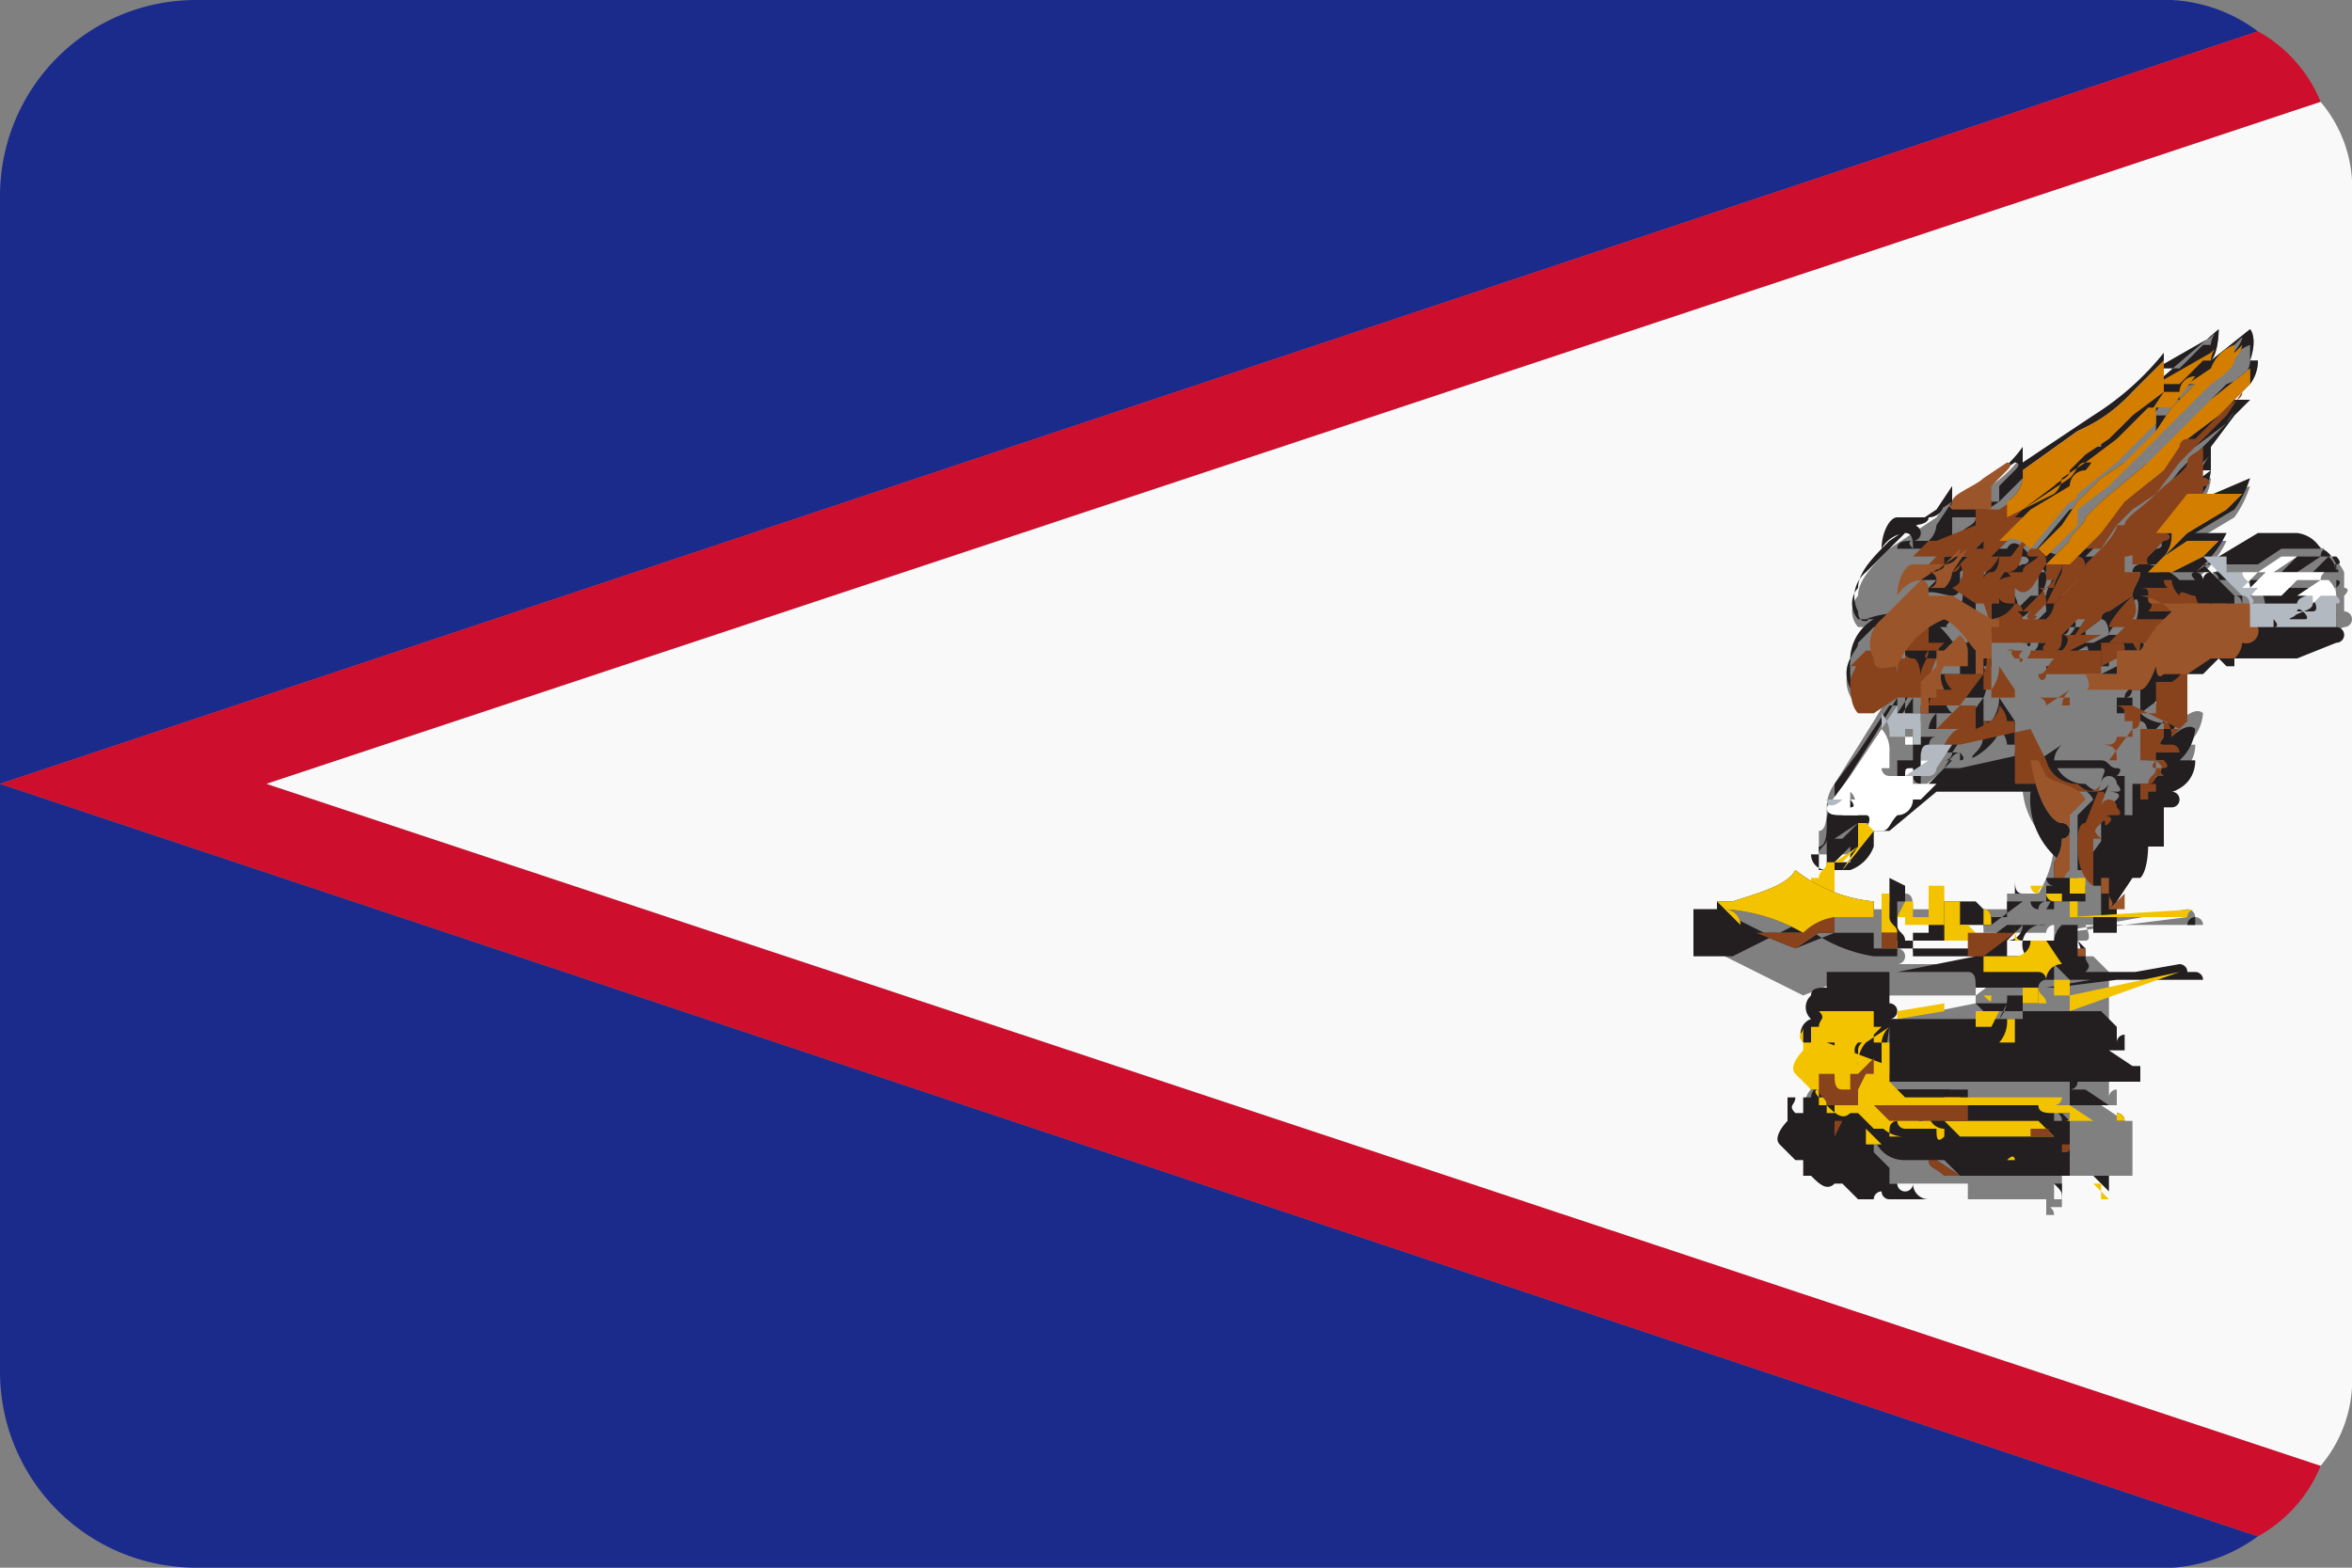 <svg id="Flags" xmlns="http://www.w3.org/2000/svg" viewBox="0 0 30 20"><rect x="0" y="0" width="30" height="20" fill="#808080" stroke="none"/><defs><style>.cls-1{fill:#1b2b8c;}.cls-2{fill:#ce0e2d;}.cls-3{fill:#f9f9f9;}.cls-4{fill:#231f20;}.cls-5{fill:#88431d;}.cls-6{fill:#9b552b;}.cls-7{fill:#b3b9c0;}.cls-8{fill:#fff;}.cls-9{fill:#f3c300;}.cls-10{fill:#d47e00;}</style></defs><title>as</title><path class="cls-1" d="M28.8.4A2,2,0,0,0,27.5,0H2.5A2.5,2.5,0,0,0,0,2.5V10Z"/><path class="cls-1" d="M0,17.5A2.5,2.5,0,0,0,2.5,20H27.4a2.1,2.1,0,0,0,1.4-.4L0,10Z"/><path class="cls-2" d="M28.8,19.6a1.8,1.8,0,0,0,.8-.9L3.4,10,29.6,1.3a1.8,1.8,0,0,0-.8-.9L0,10Z"/><path class="cls-3" d="M23.5,11v-.2l-.2.2h.1Z"/><path class="cls-3" d="M29.6,18.7a1.7,1.7,0,0,0,.4-1.2V2.5a1.7,1.7,0,0,0-.4-1.2L3.4,10Zm-8-7.1h.5l.8-.4H23a1.9,1.9,0,0,0,.9.4H24c0-.1,0-.2.1-.2h.2c.1,0,.1.1.1.2h1.2v-.2h.4a1.4,1.4,0,0,0,.2-.6,1,1,0,0,1-.4-.9H24.7l-.6.5h-.2v.2a.5.5,0,0,1-.3.3h-.4v-.3c.1,0,.1-.2.1-.3a.5.5,0,0,1,.1-.3l.5-.8.3-.5v.2l.2-.3h0V8.7h-.2l-.3.3h-.2a.4.4,0,0,1-.1-.5.6.6,0,0,1,.3-.5h-.2a.3.3,0,0,1,0-.4c0-.2.2-.4.4-.6l.6-.4.2-.3v.2l.3-.2a1.5,1.5,0,0,0,.6-.5v.2l.9-.6a3.6,3.6,0,0,0,.9-.8v.2l.7-.6s0,.3-.1.4h0l.5-.4s.1.1,0,.4h.1a.5.5,0,0,1-.1.3l-.2.2h.2l-.2.2-.3.4v.2l-.2.2h.2a.6.6,0,0,1-.2.4l.7-.3a1.4,1.4,0,0,1-.2.4l-.5.3h.4a1.4,1.4,0,0,1-.4.5h.1l.3-.2.5-.3h.5a.4.4,0,0,1,.3.2s.1,0,.2.2v.2s.1,0,0,.1v.2a.1.1,0,0,1,0,.2l-.5.2h-1l-.2.2h-.2l-.2.2-.4.3a.5.5,0,0,0,.5.1.3.3,0,0,0-.1.2s.2-.2.3-.1a.6.6,0,0,1-.2.4H28a.4.4,0,0,1-.3.4.1.1,0,0,1,0,.2h-.1v.5h-.2s0,.3-.1.4h-.1l-.2.3v.4h1a.1.1,0,0,1,.1.1H26.6s.1.2,0,.2h-.4v-.2a.1.1,0,0,0-.1.1h.1l1.7-.3a.1.1,0,0,1,.1.1h-.1l-1.6.2h-1c0-.1,0-.2-.1-.2h-1v.4a.1.1,0,0,1,0,.2h1.2c.1,0,.1,0,.1-.1h1.2l.2.2h0V14h0a.1.1,0,0,1,.1-.1h0v.2h-.2l.3.2h.1V15h-.5l.2.2h0l-.2-.2h-.4v.4h-.1c-.1,0,0,0,0,.1h-.1v-.2H25.1v-.2H23.9l-.3-.2h-.4v-.2h0l-.2-.2a.2.2,0,0,1,.1-.3h0a.2.2,0,0,1,0-.3c0-.1.1-.1.2-.1V13h.9l1-.2v-.2h.4l.2-.2h-.2l-.4.3H24v-.2h-.5l-.5.2h0l-1-.5Z"/><path class="cls-3" d="M26.2,15.1c.1.1.1.1.1.2h-.1Z"/><path class="cls-4" d="M24.8,7.3h.1l.2-.2h-.3C24.7,7.3,24.7,7.3,24.8,7.3Z"/><path class="cls-4" d="M26.5,9.7h0Z"/><path class="cls-4" d="M26.5,9.9h0Z"/><path class="cls-4" d="M29,7.8h-.3c.1.1,0,.1,0,.1h.6c0-.1.2-.1.3-.2H29Z"/><path class="cls-4" d="M29.8,7.6Z"/><path class="cls-4" d="M25.4,7.9h0a.4.4,0,0,0,.3-.2c-.1,0-.2,0-.2-.1h.1c-.1,0-.1,0-.1.1h-.1Z"/><path class="cls-4" d="M26.5,8.6h0c.1-.1,0-.1,0-.1h0Z"/><path class="cls-4" d="M24.4,9.5v.2h-.2v.2H24a.1.1,0,0,0,.1.1h.2c0-.1,0-.1.1-.1a.1.1,0,0,0,.1.1V9.6h.1c0-.1,0-.2.1-.2h-.3Z"/><path class="cls-4" d="M25.9,7.9h0c.1,0,.1-.1,0,0Z"/><path class="cls-4" d="M26.2,11.3V11a.5.5,0,0,0,.1-.3.1.1,0,0,0,0-.2c-.1,0-.3-.2-.4-.8H26l.2.2c.1.1.4.1.5.3l-.2.2v.7h.2v.2h.1v.4h-.1v.2H27v-.4l.2-.3h.1c.1-.1.1-.4.1-.4h.2v-.5h.1a.1.1,0,0,0,0-.2.4.4,0,0,0,.3-.4h-.2a.6.6,0,0,0,.2-.4c-.1-.1-.3.1-.3.1a.3.3,0,0,1,.1-.2.5.5,0,0,1-.5-.1l.4-.3.2-.2h.2l.2-.2h1l.5-.2a.1.1,0,0,0,0-.2V7.5c.1-.1,0-.1,0-.1V7.2c-.1-.2-.2-.2-.2-.2a.4.4,0,0,0-.3-.2h-.5l-.5.3-.3.2H28a1.4,1.4,0,0,0,.4-.5H28l.5-.3a1.4,1.4,0,0,0,.2-.4l-.7.3a.6.6,0,0,0,.2-.4H28l.2-.2V5.7l.3-.4.2-.2h-.2l.2-.2a.5.5,0,0,0,.1-.3h-.1c.1-.3,0-.4,0-.4l-.5.4h0c.1-.1.1-.4.1-.4l-.7.6V4.5a3.6,3.6,0,0,1-.9.8l-.9.6V5.7a1.5,1.5,0,0,1-.6.5l-.3.2V6.2l-.2.3-.6.4c-.2.2-.4.4-.4.6a.3.3,0,0,0,0,.4h.2a.6.6,0,0,0-.3.5.4.4,0,0,0,.1.5h.2l.3-.3h.2v.2h0l-.2.3V8.9l-.3.5-.5.8a.5.5,0,0,0-.1.3c0,.1,0,.3-.1.3v.3h.4a.5.5,0,0,0,.3-.3v-.2h.2l.6-.5h1.2a1,1,0,0,0,.4.9,1.4,1.4,0,0,1-.2.6h.1ZM28.5,8h-.3l-.3.2h-.3c-.1.1-.1,0-.1-.1s-.1.3-.2.3h-.7s.1,0,0-.2H27v.2h.3l.2-.3h0l.2-.2h.1a.1.1,0,0,0,.1-.1H28v.2h0c-.1.1-.1,0-.1,0a.1.1,0,0,1-.1.1h0s-.1.2-.2.2h-.1a.5.5,0,0,1-.1.3h-.1v.2h0c-.1-.1,0-.1,0-.1h.2c0-.1-.1-.1-.1-.2h.2c.1-.1.1-.2,0-.2s0-.1-.2-.1h.4c.1,0,0,0,0-.1h.1a.3.3,0,0,0,.1.2h0c0-.1.1,0,.2,0h0l.2.2h.1V7.6h.1c.1,0,.1-.1.1-.2h.2v.2a.1.1,0,0,1-.1-.1A.3.3,0,0,1,28.5,8ZM27,8.3h-.1l.2-.2h-.2c0-.1.2-.2.3-.4s.1.2,0,.3,0,.1,0,.1.1-.1.1,0,.1.1,0,.2H27c.1,0,.1,0,.1.1h.1l-.4.2H27Zm1.8-1.5h0Zm-.5.4h.5l.3-.2h.2L29,7h-.2l-.2.2h.1l.2-.2h.7c.1,0,0,0,0,.1h-.3l-.2.2h.2l.3-.2h.1a.3.3,0,0,1,.1.2h-.3l.2-.2h.1s.1.1,0,.1.1.1,0,.1h0v.2H28.6V7.8c0-.1,0-.2-.1-.2l-.2-.2-.2-.2Zm-.2.1h.3c.1.1.1.1,0,.1h-.1a.1.1,0,0,0-.2,0,.1.1,0,0,0-.1-.1s-.1,0,0,.1h-.2a.7.7,0,0,0-.4-.2h.1c0,.1,0,.1.1.1h-.2V7.3Zm-.9,0h-.1V7.1l.2-.2h.2c.1,0,.1.1,0,.1l-.2.2a.1.1,0,0,0-.1.1Zm1.4-1-.2.2-.5.3-.3.3.3-.2h.4l-.2.2-.4.2h-.3l.2-.2a.4.4,0,0,0,.1-.3h-.2l.4-.4Zm-.5-.2c.1,0,.1.1,0,.1l-.3.3-.4.3-.3.3v.3h-.3a.1.1,0,0,0-.1.1h.1l.2-.2h.3c0,.1-.1.2-.1.3l-.3.2a.1.1,0,0,0-.1.1l-.4.3.2-.3h-.2l.2-.3.2-.3h0l.3-.4a.1.1,0,0,0,.1-.1l.3-.2.4-.4Zm.5-1-.2.3-.3.3-.3.3-.3.4-.3.2-.2.2-.2.3h-.2l.2-.2c0-.1.2-.3.3-.4l.5-.4.2-.4H28l.4-.3C28.5,5.2,28.6,5.2,28.6,5.1ZM26.3,7.3h.2c.1,0,.1.1.1.2l-.4.4h-.1l.2-.2Zm2.4-2.6v.2l-.4.4-.4.3a.1.1,0,0,0-.1.1l-.2.3-.5.4-.3.4-.2.2-.2.2h-.3l.3-.3c0-.1.2-.2.2-.3l.2-.2.6-.5.3-.3.2-.2.3-.3ZM25.6,7.5h.2c0-.1.1-.1.2-.2h-.1s-.1,0,0-.1H26c.1.1.1.1.1.2s-.2.5-.4.5A.3.3,0,0,0,25.6,7.5Zm.1-.4h.1c.1,0,.1.1,0,.1s0,.3-.2.3h-.1l.3-.2ZM25.6,7h-.1l.4-.4.5-.3a.2.2,0,0,1,.2-.2c.1-.1.1-.2.2-.2l.2-.2.4-.3.2-.3h.2a.2.2,0,0,1,.2-.2v0l-.3.4h-.2v.2l-.5.5-.5.4a.1.1,0,0,1-.1.1l-.5.6S25.7,6.8,25.6,7ZM26,7l.3-.3.2-.3.3-.3.3-.2.4-.4.2-.3.3-.3h.1l.3-.2a.5.5,0,0,1,.3-.3v.2q0,.2-.3.3l-.3.3-.5.5-.5.5-.4.3v.2l-.4.4Zm2.6-2.7h0c0,.1-.2.3-.3.4h-.1Zm-.4,0c.1-.1,0,0,0,.1h-.1l-.3.3h-.3ZM25.8,6l.7-.5a2.1,2.1,0,0,0,.7-.5l.4-.4v.2l-.4.3-.3.3-.3.2-.2.2c0,.1-.1.1-.2.2l-.4.3.3-.2.3-.2c.1-.1.1-.2.2-.2l.4-.3.2-.2.2-.2h.1l-.2.2-.3.3a.2.2,0,0,0-.2.2h-.2l-.3.2a.3.3,0,0,1-.1.2l-.6.3V6.4A.4.4,0,0,0,25.8,6Zm-.8.4c0-.1.3-.2.4-.3l.3-.2s.1,0,0,.1l-.2.2v.2H25C24.9,6.4,25,6.4,25,6.4Zm-.1.2h.3l.3-.2h0l.3-.3a.5.5,0,0,1-.1.3l-.3.3-.3.2-.2.2H25V6.8c.1-.1.2-.1.2-.2h.3c0,.1-.2.3-.2.3l-.2.2a.3.3,0,0,1-.1.2v.2h0a.1.1,0,0,1,.1-.1c.1,0,.1-.1.1-.2s-.1.2-.2.2h0a.3.3,0,0,0,.1-.2h.3l-.2.3s.2-.1.2,0v.2a.1.1,0,0,1,.1.1h-.1a.1.1,0,0,1,.1.1v.2h.1s-.1,0,0-.1h-.1l.2-.2.2-.2H26V7.3h.2c0,.1-.1.2-.1.3H26s.1,0,.1.2l-.2.2h.2a.3.3,0,0,0,.1-.2l.2-.2c.1-.1.2-.2.2-.3l.2-.2s.2-.2.2-.3h.2c0-.1.3-.3.4-.4s.3-.4.4-.4.1-.1.2-.2V6l-.4.3c-.1.2-.4.5-.6.5l-.2.3c-.1.1-.2.2-.2.3h0l-.3.3-.2.2h.1c0,.1,0,.2-.1.2h.1c.1-.1.1-.2,0-.2h.4c.1,0,.1.2.1.2h0l-.4.2h.4v.2h-.7c0,.1-.1.1-.1,0h0c.1,0,.1-.1.2-.2h-.3c-.1,0,0,0,0-.1h.2s-.1,0,0-.1h-.3c-.1.1,0,.1,0,.1h0c0,.1-.1,0,0,0h-.1s-.1-.1,0-.1h-.1a.1.1,0,0,1,.1-.1h.8v.2h.8l.3.2H27v.2h.2s-.1.1,0,.1h0c0,.1,0,.2-.1.2v.2h-.1v-.2h.1c0-.1.1-.1.1-.2h0c.1,0,.1,0,0-.1h.1c.1.1,0,.1,0,.1h0s-.1,0,0,.1h-.1v.2h-.2a.1.1,0,0,1,.1-.1h.1v-.4h.3a.1.1,0,0,0-.1-.1h-.1c-.1,0,0-.1,0-.1h0V9.2c.1,0,.1.2.1.2l.2-.2v.2l-.2.3h.2a.4.4,0,0,1-.2.3h-.2v.4h-.2c0,.1,0,.2-.1.2h0l-.3.4H27c0-.1,0-.2-.2-.2h.1a.1.1,0,0,0,.1-.1h.1V9.9h-.1s.1-.1,0-.1-.1-.1-.2-.1h-.6a.3.3,0,0,1,.1-.2l-.3.2a.1.1,0,0,0-.1-.1h-.2V9.2l-.2-.3a.5.5,0,0,1-.1.3h-.1V8.9l-.3.4h-.4a.3.3,0,0,1,.1-.2h.2a.3.3,0,0,1-.1-.2h.5a.5.5,0,0,0,0-.4h.1a1.3,1.3,0,0,0-.1-.5h-.1l-.3-.2a.2.2,0,0,0,.1-.3.1.1,0,0,1-.1.1c-.1,0-.3-.1-.4,0l.2-.2h-.3l.2-.2h.3Zm.5,2.7h-.1A.1.1,0,0,1,25.4,9.3ZM23.7,7.8a.4.4,0,0,1,.1-.5l.5-.5.6-.4h0l-.2.3a.3.3,0,0,1-.1.2h-.2c-.1,0,0,.1,0,.1h-.2c0-.1.1-.1.2-.1a.1.1,0,0,0,0-.2s.2,0,.2-.1a.2.2,0,0,0,.2-.2l-.2.2h-.4c-.1,0-.2.2-.2.4a.4.4,0,0,1,.3-.2c.1,0,.1.1.1.2h.3l.5.3h.1v.2h-.1v.5h-.1v.2h-.1V8.3c-.1-.1-.2-.3-.4-.4a1.1,1.1,0,0,0-.8,0C23.9,7.9,23.7,8,23.7,7.8Zm.5.9-.3.2h-.2c-.1-.1-.1-.2-.1-.4s.1-.2.1-.3l.2-.2h1c-.1,0-.1,0,0-.1h-.3c-.1.1,0,.1,0,.1h.1l-.2.2Zm.2.1.2-.2V8.4h.1l.2-.2a.3.3,0,0,1,.1.2v.2h-.3s-.1.1,0,.3h-.1V9h-.1v.2h-.2V8.8Zm-1.1,2.3a.2.2,0,0,1-.2-.2h.1c0-.1.1-.1.1-.2h.1l.3-.2h0l-.2.2h-.2Zm.1-.1.2-.2V11h-.1Zm.5-.4-.4.5.2-.3v-.3h.2Zm.6-.5h-.1a.2.2,0,0,1-.2.2c-.1.1-.1.2-.2.2h-.1s.1-.2,0-.2h-.2a.2.2,0,0,0,0-.3V9.9h0v.3h-.3v-.2h0l.3-.4.4-.6h.1v.2l.2-.3v.2h.3v.2h.4l-.2.3h0a.1.1,0,0,1-.1.1h.1Zm-.9.1h.1v.2h-.1C23.7,10.3,23.6,10.2,23.6,10.2Zm2.3-.6-.9.2h-.2s.1-.2.2-.2h-.3l.3-.3h.2s.2.1,0,.3.3-.1.3-.3a.3.3,0,0,1,.1.2h.1v.2H26c.1,0,0,.1,0,.1h.8c.1,0,0,.1,0,.2a.1.1,0,0,1,.2,0s.1.1,0,.1h-.1s.2,0,.1.1-.1,0-.1,0-.1.1,0,.2h-.1v.3h0v.3s-.2-.1-.2-.5V11s-.1-.2,0-.3,0-.2.1-.2l.2-.5s-.1.2-.3,0a.4.4,0,0,1-.4-.3h-.2Z"/><path class="cls-4" d="M28.6,7.4Z"/><path class="cls-4" d="M25.6,9.4h0Z"/><path class="cls-4" d="M29,8c.1,0,0-.1,0-.1Z"/><path class="cls-4" d="M25.8,9.5h0Z"/><path class="cls-4" d="M24.7,8.1V7.9h-.4c-.1,0-.1.2-.1.2s.2-.1.2-.1,0,.1,0,.1h-.2c.1,0,.1.2.1.2V8.4h.1c0-.1.1-.1.1,0s.1.2.1.2.1-.2.1-.3h.1Zm-.1.1h0Zm0,0h0Z"/><path class="cls-4" d="M29.5,7.8h.1c.1-.1,0-.1,0,0h-.1Z"/><path class="cls-4" d="M25.4,9.6h0Z"/><path class="cls-4" d="M29,7.9h.5c.1,0,.1-.1,0-.1s-.2.1-.3.2Z"/><path class="cls-4" d="M25.2,9.5h0Z"/><path class="cls-4" d="M25,9.7h0c.1,0,0-.1,0-.1Z"/><path class="cls-4" d="M29.3,7.8c0,.1-.2.1-.2.1h.3C29.5,7.9,29.4,7.8,29.3,7.8Z"/><path class="cls-4" d="M26.6,12.1v.2c-.1,0-.2,0-.2-.1h-.2a.3.3,0,0,0-.1-.2h0v.2h.4c.1,0,0-.2,0-.2h0Z"/><path class="cls-4" d="M28.3,7.9h.1A.1.1,0,0,1,28.3,7.9Z"/><path class="cls-4" d="M29.7,7.4h0Z"/><path class="cls-4" d="M27.2,8h0Z"/><path class="cls-4" d="M23.4,10.6Z"/><polygon class="cls-4" points="29.6 7.5 29.6 7.5 29.6 7.5 29.6 7.5"/><path class="cls-5" d="M25.3,9.3h.1a.1.1,0,0,0-.1-.1Z"/><path class="cls-5" d="M26,8.2Z"/><path class="cls-5" d="M26.1,9.7h0a.4.4,0,0,0,.4.3c.2.2.3,0,.3,0l-.2.5c-.1,0-.1.2-.1.2s0,.3,0,.3v-.2c0,.4.2.5.2.5V11h0v-.3h.1c-.1-.1-.1-.1,0-.2s0,.1.1,0-.1-.1-.1-.1H27c.1,0,0-.1,0-.1a.1.1,0,0,0-.2,0c0-.1.1-.2,0-.2H26s.1-.1,0-.1h-.3V9.2h-.1a.3.3,0,0,0-.1-.2c0,.2-.3.3-.3.3s0-.3,0-.3H25l-.3.3H25c-.1,0-.2.2-.2.2H25l.9-.2Zm.5.1Zm-.2-.2h0ZM25,9.7h0S25.1,9.7,25,9.7Zm.3-.1h0Zm.2,0h0Zm.1-.1h0Zm.2.1Z"/><path class="cls-5" d="M24.5,8.2h0Z"/><path class="cls-5" d="M24.7,8.4h-.1s-.1,0,0-.1h0c0,.1-.1.2-.1.3s0-.2-.1-.2-.1-.1-.1,0h-.1v.2s0-.2-.1-.2h-.4c0,.1-.1.2-.1.3s0,.3.1.4h.2l.3-.2h.3Z"/><path class="cls-5" d="M27.3,8.4h-.2s-.1,0,0,.1h0V8.5h.1a.5.5,0,0,0,.1-.3h.1c.1,0,.2-.2.2-.2h0a.1.1,0,0,0,.1-.1s0,.1.1,0h-.7C27.2,8.3,27.3,8.3,27.3,8.4Z"/><path class="cls-5" d="M26.1,8.2c-.1.1,0,.1,0,.1h-.2c0,.1-.1.1,0,.1h.3c-.1.1-.1.2-.2.2h0c0,.1.1.1.1,0h.7V8.3h-.4l.4-.2h-.5c.1,0,.1.1,0,.2h-.1c.1,0,.1-.1.1-.2h-.2Zm.6.3h-.2s.1,0,0,.1h.2Z"/><path class="cls-5" d="M26.8,8.5h0l.4-.2h-.1c0-.1,0-.1-.1-.1h-.2Z"/><path class="cls-5" d="M25.4,8.2h-.1a.5.5,0,0,1,0,.4h-.5a.3.3,0,0,0,.1.2h-.2a.3.3,0,0,0-.1.2H25l.3-.4v.2h.1a.5.5,0,0,0,.1-.3l.2.3v.1H26a.1.1,0,0,1,.1.1l.3-.2a.3.3,0,0,0-.1.2h.6c.1,0,.2,0,.2.1s0,.1,0,.1h.1v.2H27a.1.1,0,0,1-.1.1h-.1c.2,0,.2.1.2.2h-.1l.3-.4h0c.1,0,.1-.1.1-.2h.2v-.4h.2a.4.4,0,0,0,.2-.3h-.2l.2-.3V9.2l-.2.2s0-.2-.1-.2v.2h0s-.1.1,0,.1h.1a.1.1,0,0,1,.1.1h-.3v.4h-.1a.1.1,0,0,0-.1.1h.2v-.2h.1c-.1-.1,0-.1,0-.1h0s.1,0,0-.1h-.1c.1.1.1.1,0,.1h0c0,.1-.1.1-.1.2h-.1v.2h.1v-.2c.1,0,.1-.1.1-.2h0c-.1,0,0-.1,0-.1h-.2V9.3h.5L27.2,9h-.8V8.9H25.4Z"/><path class="cls-5" d="M25.6,8.3h.1c-.1,0,0,.1,0,.1h.1c-.1,0,0,.1,0,0h0s-.1,0,0-.1h-.1A.1.1,0,0,0,25.6,8.3Z"/><path class="cls-5" d="M24.4,8.1Z"/><path class="cls-5" d="M24.5,8h0Z"/><path class="cls-5" d="M27,8.2h.3c.1-.1.1-.2,0-.2s-.1,0-.1,0-.1,0,0-.1,0-.3,0-.3-.3.3-.3.4h.2l-.2.2H27Zm.2-.2Z"/><path class="cls-5" d="M28.3,7.9a.1.1,0,0,0,.1-.1h.1c0,.1,0,.2-.1.2h-.1v.2h-.1L28,7.6h0c-.1,0-.2-.1-.2,0h0a.3.3,0,0,1-.1-.2h-.1c0,.1.1.1,0,.1h-.4c.2,0,.2,0,.2.1s.1.1,0,.2h.5V8h.3Z"/><path class="cls-5" d="M24.3,8.1s-.1-.1-.2.1,0-.2.1-.2h.4v.2h.2c-.1.1-.1.1,0,.1h-1l-.2.2h.6S24.4,8.1,24.3,8.1Z"/><path class="cls-5" d="M26.7,8h.1S26.8,8,26.7,8Z"/><path class="cls-5" d="M25.3,8.1h0Z"/><path class="cls-5" d="M27.4,7.1l.2-.2c.1,0,.1-.1,0-.1h-.2l-.2.2v.2h.2A.1.1,0,0,1,27.4,7.1Z"/><path class="cls-5" d="M27.5,6.6l-.3.2a.1.1,0,0,1-.1.1l-.3.4h0l-.2.3-.2.3h.2l-.2.3.4-.3a.1.1,0,0,1,.1-.1l.3-.2c0-.1.1-.2.1-.3H27l-.2.2h-.1a.1.1,0,0,1,.1-.1h.3V7.1l.3-.3.4-.3.3-.3c.1,0,.1-.1,0-.1h-.2Z"/><path class="cls-5" d="M28,5.6h-.2l-.2.4-.5.4c-.1.1-.3.3-.3.4l-.2.2h.2l.2-.3.2-.2.3-.2.3-.4.3-.3.3-.3.2-.3c0,.1-.1.1-.2.2Z"/><path class="cls-5" d="M24.7,6.9h-.1l-.2.2h.3l-.2.2c.1-.1.3,0,.4,0a.1.1,0,0,0,.1-.1.2.2,0,0,1-.1.3l.3.2h.1a1.3,1.3,0,0,1,.1.5h.8l.2-.2.3-.3h0c0-.1.1-.2.2-.3l.2-.3c.2,0,.5-.3.6-.5l.4-.3V5.7c-.1.1-.2.1-.2.2s-.2.2-.4.4-.4.3-.4.4H27c0,.1-.2.3-.2.3l-.2.2c0,.1-.1.2-.2.3l-.2.2a.3.3,0,0,1-.1.2h-.2l.2-.2c0-.2-.1-.2-.1-.2h.2c0-.1.1-.2.1-.3h-.2v.2h.1l-.2.2-.2.2h.1c-.1.1,0,.1,0,.1h-.1V7.9a.1.1,0,0,0-.1-.1h.1a.1.1,0,0,0-.1-.1V7.4c0-.1-.2,0-.2,0l.2-.3h-.3a.3.3,0,0,1-.1.2h0c.1,0,.2-.2.2-.2s0,.2-.1.2a.1.1,0,0,0-.1.1h0V7.3a.3.3,0,0,0,.1-.2l.2-.2s.2-.2.2-.3h-.3c0,.1-.1.1-.2.2V7h-.1l.2-.2.3-.2.3-.3a.5.5,0,0,0,.1-.3l-.3.3h0l-.3.2h-.3v.2Zm1.2,1h0c.1-.1.1,0,0,0Zm-.4-.2h0c0-.1,0-.1.1-.1h-.1c0,.1.1.1.2.1a.4.4,0,0,1-.3.2h0V7.7Zm-.7-.6h.3l-.2.2h-.1c-.1,0-.1,0,0-.1Z"/><path class="cls-5" d="M25.5,7.3h.1c.2,0,.2-.3.2-.3s.1-.1,0-.1h0Z"/><path class="cls-5" d="M26.1,7.2c0-.1,0-.1-.1-.2h-.1c-.1.1,0,.1,0,.1H26c-.1.1-.2.1-.2.2h-.2a.3.3,0,0,1,.1.2C25.9,7.7,26,7.3,26.1,7.2Z"/><path class="cls-5" d="M26.1,7.7h.1l.4-.4c0-.1,0-.2-.1-.2h-.2v.2Z"/><path class="cls-6" d="M26.4,10.9v-.5l.2-.2c-.1-.2-.4-.2-.5-.3L26,9.7h-.1c.1.6.3.8.4.8a.1.1,0,0,1,0,.2.5.5,0,0,1-.1.3v.3h.1a.3.3,0,0,1,.1-.2Z"/><path class="cls-6" d="M26.9,11.6v-.4h-.1v.2h.1c0,.1.1.1,0,.2h.2v-.2Z"/><path class="cls-6" d="M28.7,7.9V7.7h-.8a.1.1,0,0,1-.1.1h-.1l-.2.2h0l-.2.3H27V8.6h-.4c.1.2,0,.2,0,.2h.7c.1,0,.2-.3.2-.3s0,.2.1.1h.3l.3-.2h.3a.3.3,0,0,0,.1-.2A.1.1,0,0,0,28.7,7.9Z"/><path class="cls-6" d="M27.3,7.5v.2h.2c-.1,0-.1,0-.1-.1h-.1a.7.7,0,0,1,.4.2H28c-.1-.1,0-.1,0-.1a.1.1,0,0,1,.1.1.1.1,0,0,1,.2,0h.1c.1,0,.1,0,0-.1H27.3Z"/><path class="cls-6" d="M26.4,12.2c0,.1.1.1.2.1v-.2h-.5a.3.3,0,0,1,.1.2Z"/><path class="cls-6" d="M25.1,6.5h.3V6.2l.2-.2c.1-.1,0-.1,0-.1l-.3.2c-.1.1-.4.2-.4.3s-.1,0,0,.1Z"/><path class="cls-6" d="M24.8,7.9c.2.1.3.3.4.4v.3h.1V8.4h.1V8h.1V7.9h-.1l-.5-.3h-.3c0-.1,0-.2-.1-.2a.4.4,0,0,0-.3.2c0-.2.1-.4.2-.4h.4l.2-.2a.2.2,0,0,1-.2.2c0,.1-.2.1-.2.1a.1.1,0,0,1,0,.2c-.1,0-.2,0-.2.1h.2s-.1-.1,0-.1h.2a.3.3,0,0,0,.1-.2l.2-.3h0l-.6.4-.5.5a.4.4,0,0,0-.1.5c0,.2.2.1.3.1A1.1,1.1,0,0,1,24.8,7.9Z"/><path class="cls-6" d="M24.6,9.1V8.9h.1V8.8h.1c-.1-.2,0-.3,0-.3h.3V8.3a.3.3,0,0,0-.1-.2l-.2.2h-.1v.2l-.2.2v.4Z"/><path class="cls-7" d="M28.7,7.3h0Z"/><path class="cls-7" d="M28.8,6.9h0Z"/><path class="cls-7" d="M28.6,7.6c.1,0,.1.1.1.2V8h1.1V7.7h0c.1,0,0-.1,0-.1s0-.1,0-.1h-.2c-.1.1-.3.1-.3.2h-.6s.1,0,0-.1h.1c-.1,0-.1,0,0-.1h-.1c0-.1-.1-.1-.1-.2h-.2V7.1h-.3l.2.2Zm1.1,0h0Zm-.3.3h-.3s.2,0,.2-.1S29.5,7.9,29.4,7.9Zm.2-.1Zm-.6.1h.2c.1-.1.3-.1.3-.2s.1.1,0,.1H29Zm0,0s.1.1,0,.1Zm-.4-.5Z"/><path class="cls-8" d="M28.4,7.3h.2c0,.1.1.1.1.2h.1c-.1.1-.1.1,0,.1h1a.3.3,0,0,0-.1-.2h-.1l-.3.2h-.2l.2-.2h.3c0-.1.1-.1,0-.1h-.7l-.2.2h-.1l.2-.2H29l.3-.2h-.2l-.3.2h-.3Z"/><path class="cls-8" d="M29.5,7.5h.2l-.2.2Z"/><path class="cls-8" d="M29,7.7h0Z"/><path class="cls-8" d="M24.5,9.5Z"/><path class="cls-8" d="M24.8,9.9Z"/><path class="cls-8" d="M24,9.2h0Z"/><path class="cls-8" d="M23.3,10.3h0Z"/><path class="cls-8" d="M24.8,9.9Z"/><path class="cls-8" d="M24.5,9.5h0Z"/><path class="cls-8" d="M23.3,10.4h0Z"/><path class="cls-8" d="M24.8,9.9h0Z"/><path class="cls-8" d="M23.3,10.4h0v.2h0Z"/><path class="cls-8" d="M24.4,9.9l.3-.2h-.2v.2a.1.1,0,0,1-.1-.1c-.1,0-.1,0-.1.1h-.2a.1.1,0,0,1-.1-.1h.1V9.6h.2V9.5h.1V9.4h-.1v.2h-.2a.4.4,0,0,0-.1-.3h0l-.4.6-.3.4c0,.1.1.1.2.1h.1V9.9h0v.2a.2.2,0,0,1,0,.3h.2c.1,0,0,.2,0,.2H24c.1,0,.1-.1.2-.2a.2.2,0,0,0,.2-.2h.1l.2-.2h-.3Z"/><path class="cls-8" d="M23.5,10.3h0Z"/><path class="cls-8" d="M23.5,10.4h.2v-.2h-.1s.1.1,0,.1Z"/><path class="cls-8" d="M24.5,9.6Z"/><path class="cls-9" d="M23.8,10.5h-.1v.3l-.2.3.4-.5Z"/><path class="cls-9" d="M23.4,11h.1l.2-.2h0l-.3.2h-.1c0,.1-.1.1-.1.2h-.1a.2.2,0,0,0,.2.2h.1Zm0-.4Z"/><path class="cls-7" d="M23.3,10.2h.2C23.4,10.3,23.3,10.3,23.3,10.2Z"/><path class="cls-7" d="M24.8,9.9h-.2a.1.1,0,0,0,.1-.1h0l.2-.3h-.4V9.1h-.3V9l-.2.3V9.1H24a.4.4,0,0,1,.1.3h.2V9.3h.1v.2h.2c-.1,0-.1.1-.1.2h.1l-.3.2h.4Z"/><path class="cls-4" d="M25.3,11.6v.2h.1c0-.1,0-.2-.1-.2Z"/><path class="cls-4" d="M23.9,14h-.8l.8.3H24Z"/><path class="cls-4" d="M25.7,14.8s0-.1-.1,0h.1Z"/><path class="cls-4" d="M24.6,14.3h.1c0,.1,0,.2.1.1h-.2Zm.7.2h0Z"/><path class="cls-4" d="M26.1,14.6h0Z"/><path class="cls-4" d="M23.8,14.6H24l-.3-.2Z"/><path class="cls-4" d="M24.7,14.5h0Z"/><polygon class="cls-4" points="25.8 14.8 25.8 14.8 25.8 14.8 25.8 14.8"/><path class="cls-4" d="M23.5,14.3h-.1c-.1.1-.1.1,0,.2A.1.1,0,0,0,23.5,14.3Zm-.1-.3h0Z"/><path class="cls-4" d="M23.9,14h.9a.1.1,0,0,1,.1-.1h-.7l-.3-.2h0Z"/><path class="cls-4" d="M25.1,14.3h1.1c-.1,0-.1,0,0,.1H25.1Z"/><path class="cls-4" d="M24.1,14.2h0Z"/><path class="cls-4" d="M26.2,14.8h0Z"/><path class="cls-4" d="M25.9,14.7h.3c-.1,0-.2,0-.2-.1Z"/><path class="cls-4" d="M23.8,14v-.3h0v-.2a.3.3,0,0,1,.1-.2h0l-.3.2h-.1c-.1.1,0,.2,0,.3h0v-.2h0c0-.1,0-.2.1-.2s0-.1.1-.1h.1l-.2.2a.4.4,0,0,0-.1.3c-.1,0-.2-.2-.2-.2h0c-.1.1,0,.2,0,.3v.2h.4Zm-.1-.9h0Zm-.1.8h-.2c0-.1-.1-.1-.1-.2v-.2h.2c0,.1,0,.2.1.2h.1v-.2h.1l.2-.2v.2h-.1v.2Z"/><path class="cls-4" d="M21.6,11.6h.3l1,.5h0l.5-.2h.5v.2h1.3l.4-.3h.2l-.2.2h-.4v.2l-1,.2h-.9v.2c-.1,0-.2,0-.2.1a.2.2,0,0,0,0,.3h0a.2.2,0,0,0-.1.3l.2.2h0v.2h.4l.3.2h1.2v.2h1.1v.2h.1c0-.1-.1-.1,0-.1h.1v-.4h.4l.2.2h0l-.2-.2h.5v-.2h-.1l-.3-.2h.2v-.2h0a.1.1,0,0,0-.1.1h0v-.2h0l-.2-.2H25.4c0,.1,0,.1-.1.1H24.1a.1.1,0,0,0,0-.2v-.4h1c.1,0,.1.1.1.2h1l1.6-.2h.1a.1.1,0,0,0-.1-.1l-1.7.3H26a.1.1,0,0,1,.1-.1h2a.1.1,0,0,0-.1-.1H26.6c.1-.1,0-.1,0-.2h-.1v-.2h0v-.2h-.2a.3.3,0,0,0-.1.2h-.6v.2H24.4c0-.1,0-.2-.1-.2h-.2c-.1,0-.1.1-.1.2h-.1a1.9,1.9,0,0,1-.9-.4h-.1l-.8.4h-.5ZM25.3,15Zm.3,0h0Zm.3,0h0Zm.4.3h0c0-.1,0-.1-.1-.2h.1Zm.6-.1h0l-.2-.2h.2Zm.1-1a.1.1,0,0,1,.1.1H27Zm-.3-.2Zm-2.6-.9h0v.2h0v.4a.1.1,0,0,0-.1.1h2.5a.1.1,0,0,1-.1.1h.2l.3.2h-.7l.2.2v.2h0V15H25l-.2-.2h-.1l.3.2h-.2c-.1-.1-.2-.1-.2-.2h-.3a.4.4,0,0,1-.4-.3h0v.2l.2.2v.2h.1a.1.1,0,0,0,.2,0,.2.2,0,0,0,.2.2h-.5a.1.1,0,0,1-.1-.1h0a.1.1,0,0,0-.1.1h-.2l-.2-.2h-.1c-.1.1-.2,0-.3-.1h-.1v-.2h-.1l-.2-.2c-.1-.1.1-.3.1-.3h0v-.3h.1c0,.1-.1.1,0,.2h.1v-.2h.1c0-.1.1-.1,0-.2h.9Zm2.2,1.1h0ZM25.9,12Zm-.7.8h.2c0,.1,0,.1-.1.1Zm.5-.1h0Zm0-.1Zm-.1.1h0Zm-.1,0h0Zm0,.3h-.2v-.2h.3Zm.3,0h-.3a.4.4,0,0,0,.1-.3h.2Zm.3-.2h-.3v-.2H26v.2h.1Zm.3-.3,1.4-.3h0l-1.4.3h-.2v-.2Zm-.3,0h0c0-.1-.1-.1-.1-.2h.1Zm-.1,0Zm0-.2h0a.1.1,0,0,0-.1-.1h-.7v-.2h.4a.2.2,0,0,0,.2-.2h.3A.2.2,0,0,0,26,12.3Zm.4-.3h0Zm0,0h0Zm1.6-.1Zm0-.2a.1.1,0,0,0-.1.1H28Zm-1.5-.2h-.1v-.2h-.2a.1.1,0,0,1-.1-.1h.4Zm-.4-.2h.5v.2h-.7a.1.1,0,0,0,.1.1h0a.1.1,0,0,1,.1-.1h0Zm-.4.3h0v-.2h.1c-.1,0-.1-.1-.1-.2h0ZM25,12h0v-.5h.2l.2.2h.2v-.2h.2l-.4.3H25Zm-.9.2H24v-.2h.2v.2h-.1Zm.3-.7h0v.4h.1v-.4h0v.4h.1v-.4h.1v.4h0v-.4h.1v.4h0v-.4h.1v.4h0v-.4H25V12h-.7v-.3h0v.4h.1Zm-.1-.2h0v.2h-.2v.3h0v-.3h0v-.3Zm-.3.4v-.2h.2v.3h0c0,.1.1.1.1.2H24v-.2Zm-.6.2h-.2l-.3.2h0l-.5-.2H23a.7.7,0,0,1,.4-.2h0Zm-1.5-.4h.2c.3-.1.7-.2.8-.4a1.9,1.9,0,0,0,1,.4v.2h-.5l-.4.2a2.3,2.3,0,0,0-1-.3.2.2,0,0,1,.2.2l-.3-.2h0Z"/><path class="cls-4" d="M23.1,13.9h.1v.2h.1v-.2h0v-.2h-.1C23,13.8,23.1,13.9,23.1,13.9Zm0-.1h0Z"/><path class="cls-4" d="M25.2,12.1h0Z"/><path class="cls-4" d="M25.4,11.9h0Z"/><path class="cls-4" d="M25.3,11.9h0Z"/><path class="cls-4" d="M26.3,11.5Z"/><path class="cls-4" d="M26.2,11.9Z"/><path class="cls-9" d="M24.8,14.3Z"/><polygon class="cls-9" points="24.2 12.9 24.2 13 24.8 12.9 24.8 12.8 24.2 12.9"/><polygon class="cls-9" points="23.9 14.1 23.9 14.1 23.9 14.1 23.9 14.1"/><path class="cls-9" d="M24.1,14.2h-.2a.4.4,0,0,0,.4.3h-.2Z"/><path class="cls-9" d="M24.3,14.3h-.2l-.2-.2h0v.2Z"/><path class="cls-9" d="M24.2,14.1h0Z"/><path class="cls-9" d="M23.8,14Z"/><path class="cls-9" d="M24.8,14.5h0c-.1.1-.1,0-.1-.1h.1Z"/><path class="cls-9" d="M23.9,12.9h-.7c.1.1,0,.1,0,.2h-.1v.2h-.1c-.1-.1,0-.1,0-.2H23v.3h0s-.2.2-.1.3l.2.2h.1v.2h.1c.1.1.2.2.3.1h.1l.2.2h.2a.1.1,0,0,1,.1-.1h0a.1.1,0,0,0,.1.1h.5a.2.2,0,0,1-.2-.2.1.1,0,0,1-.2,0h-.1v-.2l-.2-.2v-.2l-.8-.3h.1V14h0v.2h-.1V14h-.1s-.1-.1,0-.1h.3v-.2c0-.1-.1-.2,0-.3h0s.1.2.2.2a.4.4,0,0,1,.1-.3l.2-.2h-.1c-.1,0-.1,0-.1.1s-.1.1-.1.2h0v.2h0c0-.1-.1-.2,0-.3h.1l.3-.2h0a.3.3,0,0,0-.1.2v.2h0V14h.1l.3.2h.6v-.2H24a.1.1,0,0,1,.1-.1v-.4h0v-.2h-.2Zm.1,1.7h-.2v-.2Zm-.6-.6h.1a.1.1,0,0,1-.1-.1C23.3,14.1,23.3,14.1,23.4,14Z"/><path class="cls-9" d="M24.2,11.7h0V12h0v-.3h.2v-.2h-.1Z"/><path class="cls-9" d="M24,11.7h0v.2h.2c0-.1-.1-.1-.1-.2h0v-.3H24v.2Z"/><path class="cls-9" d="M24.3,11.9v-.4h0v.3h.5v-.5h0v.4h0v-.4h-.1v.4h0v-.4h-.1v.4h-.1v-.4h0v.4h-.1v-.4h0v.4h-.1Z"/><path class="cls-9" d="M22.2,11.8a.2.2,0,0,0-.2-.2,2.3,2.3,0,0,1,1,.3l.4-.2h.5v-.2a1.9,1.9,0,0,1-1-.4c-.1.2-.5.3-.8.4h-.2Z"/><path class="cls-9" d="M26.8,15.1h-.1l.2.2h-.1Z"/><path class="cls-9" d="M27,14.3h.1a.1.1,0,0,0-.1-.1h0Z"/><path class="cls-9" d="M26.7,14Z"/><path class="cls-9" d="M25.6,14.6h0Z"/><path class="cls-9" d="M25.8,14.5h0Z"/><path class="cls-9" d="M24.8,14.4Z"/><path class="cls-9" d="M25.6,14.8h0c.1-.1.1,0,.1,0h-.1Z"/><path class="cls-9" d="M25.6,13.1Z"/><path class="cls-9" d="M25.7,13.1Z"/><path class="cls-9" d="M24.9,14h0a.1.1,0,0,0-.1.1H26c0,.1.1.1.2.1h.2c0,.1,0,.1-.1.1H24.8l.2.2h1.2v.2h0v-.2l-.2-.2h.7l-.3-.2h-.2a.1.1,0,0,0,.1-.1H24.8v.2Z"/><path class="cls-9" d="M25.4,13.1h0Z"/><path class="cls-9" d="M25.4,13.1Z"/><path class="cls-9" d="M25,12v-.5h-.1v.4h0v-.4h-.1V12Z"/><path class="cls-9" d="M25.5,12.9h-.3v.2h.2Z"/><path class="cls-9" d="M25.5,12.6h0Z"/><path class="cls-9" d="M25.6,12.7h0Z"/><path class="cls-9" d="M25.4,12.7h-.1C25.4,12.8,25.4,12.8,25.4,12.7Z"/><path class="cls-9" d="M26,12.6h0c0,.1.1.1.1.2H26Z"/><path class="cls-9" d="M25.8,12.6h0Z"/><path class="cls-9" d="M25.9,12.1Z"/><path class="cls-9" d="M25.9,12.5Z"/><path class="cls-9" d="M26.2,12.7h.2v-.2h-.2v.2Z"/><path class="cls-9" d="M26,11.3h.1a.1.1,0,0,0-.1.1h0a.1.1,0,0,1-.1-.1H26Z"/><path class="cls-9" d="M25.7,11.8h0c0,.1,0,.2.1.2h-.1v.2h0Z"/><path class="cls-9" d="M25.5,11.8h0v.2h-.2l-.2-.2H25V12h.5Zm-.2,0v-.2h0c.1,0,.1.1.1.2Z"/><path class="cls-9" d="M25.7,13h-.1a.4.4,0,0,1-.1.3h.2Z"/><path class="cls-9" d="M26,12.8h0v-.2h-.2v.2H26Z"/><path class="cls-9" d="M25.7,12.6Z"/><path class="cls-9" d="M26.1,12h-.2a.2.2,0,0,1-.2.2h-.4v.2h.7a.1.1,0,0,1,.1.1h0a.2.2,0,0,1,.2-.2Z"/><path class="cls-9" d="M26.3,12h0Z"/><path class="cls-9" d="M26.3,11.4h-.2a.1.1,0,0,0,.1.1h.1Zm0,.5Zm0-.4Z"/><path class="cls-9" d="M26.4,11.7Z"/><path class="cls-9" d="M27.8,12.4h0l-1.4.3v.2Z"/><path class="cls-9" d="M26.5,11.5h-.1v.2h.1Z"/><path class="cls-9" d="M26.4,12Z"/><path class="cls-9" d="M26.4,11.4h.2v-.2h-.2Z"/><path class="cls-9" d="M26.4,11.9h0Z"/><path class="cls-9" d="M26.4,11.7h1.5a.1.1,0,0,1,.1-.1Z"/><path class="cls-9" d="M26.4,12h0Z"/><path class="cls-5" d="M23.8,13.7h.1v-.2l-.2.2h-.1v.2h-.1c-.1,0-.1-.1-.1-.2h-.2v.2c0,.1.1.1.1.2h.4v-.2Z"/><path class="cls-5" d="M23.1,14h0Z"/><path class="cls-5" d="M26.3,14.1h0Z"/><path class="cls-5" d="M23.8,13.1h0Z"/><path class="cls-5" d="M25.9,14.9Z"/><path class="cls-5" d="M26.3,14.7h0c.1,0,.1,0,.1-.1h-.1Z"/><path class="cls-5" d="M25.9,14.5h.3c-.1-.1-.1-.1,0-.1h-.3Z"/><path class="cls-5" d="M25.6,15Z"/><path class="cls-5" d="M25.1,14.1H23.9l.2.2h1Z"/><path class="cls-5" d="M25.3,15Z"/><path class="cls-5" d="M23.5,14.3h-.1v.2Z"/><path class="cls-5" d="M25.6,14.8h-1c0,.1.1.1.2.2H25l-.3-.2h.9Z"/><path class="cls-5" d="M28,11.9h0Z"/><path class="cls-5" d="M27.9,11.9h0Z"/><path class="cls-5" d="M24.2,11.9H24v.2h.2Z"/><path class="cls-5" d="M23.4,11.7a.7.7,0,0,0-.4.2h-.6l.5.2h0l.3-.2h.2Z"/><path class="cls-5" d="M25.1,12.2h.2l.4-.3h-.6Zm.3-.3h0Zm-.1,0Zm-.1.2h0Z"/><path class="cls-5" d="M24.2,12.1h0Z"/><path class="cls-10" d="M25.6,6.4v.2l.6-.3a.3.3,0,0,0,.1-.2l.3-.2h.2a.2.2,0,0,1,.2-.2l.3-.3.2-.2h-.1l-.2.2-.2.2-.4.3c-.1,0-.1.1-.2.2l-.3.2-.3.2.4-.3c.1-.1.2-.1.2-.2l.2-.2.3-.2.3-.3.4-.3V4.6l-.4.4a2.1,2.1,0,0,1-.7.5l-.7.5A.4.4,0,0,1,25.6,6.4Z"/><path class="cls-10" d="M27.5,4.9h.3l.3-.3h.1c0-.1.1-.2,0-.1Z"/><path class="cls-10" d="M27.9,5.4l-.2.2-.3.3-.6.5-.2.2c0,.1-.2.2-.2.3l-.3.3h.3l.2-.2.2-.2.3-.4.5-.4.2-.3a.1.1,0,0,1,.1-.1l.4-.3.4-.4V4.7l-.5.4Z"/><path class="cls-10" d="M27.5,6.8h.2a.4.4,0,0,1-.1.3l-.2.2h.3l.4-.2.2-.2h-.4l-.3.2.3-.3.5-.3.2-.2h-.7Z"/><path class="cls-10" d="M25.9,7l.5-.6a.1.1,0,0,0,.1-.1l.5-.4.5-.5V5.2h.2l.3-.4v0a.2.2,0,0,0-.2.2h-.2l-.2.3-.4.3-.2.2c-.1,0-.1.1-.2.2a.2.2,0,0,0-.2.2l-.5.3-.4.4h.1C25.7,6.8,25.9,7,25.9,7Z"/><path class="cls-10" d="M28.1,4.8h.2c.1-.1.3-.3.3-.4h0l-.4.4Z"/><path class="cls-10" d="M26.1,7.1l.4-.4V6.5l.4-.3.5-.5.5-.5.3-.3q.3-.2.3-.3V4.4a.5.5,0,0,0-.3.3l-.3.2H28l-.3.3-.2.3-.4.4-.3.2-.3.3-.2.3L26,7Z"/></svg>